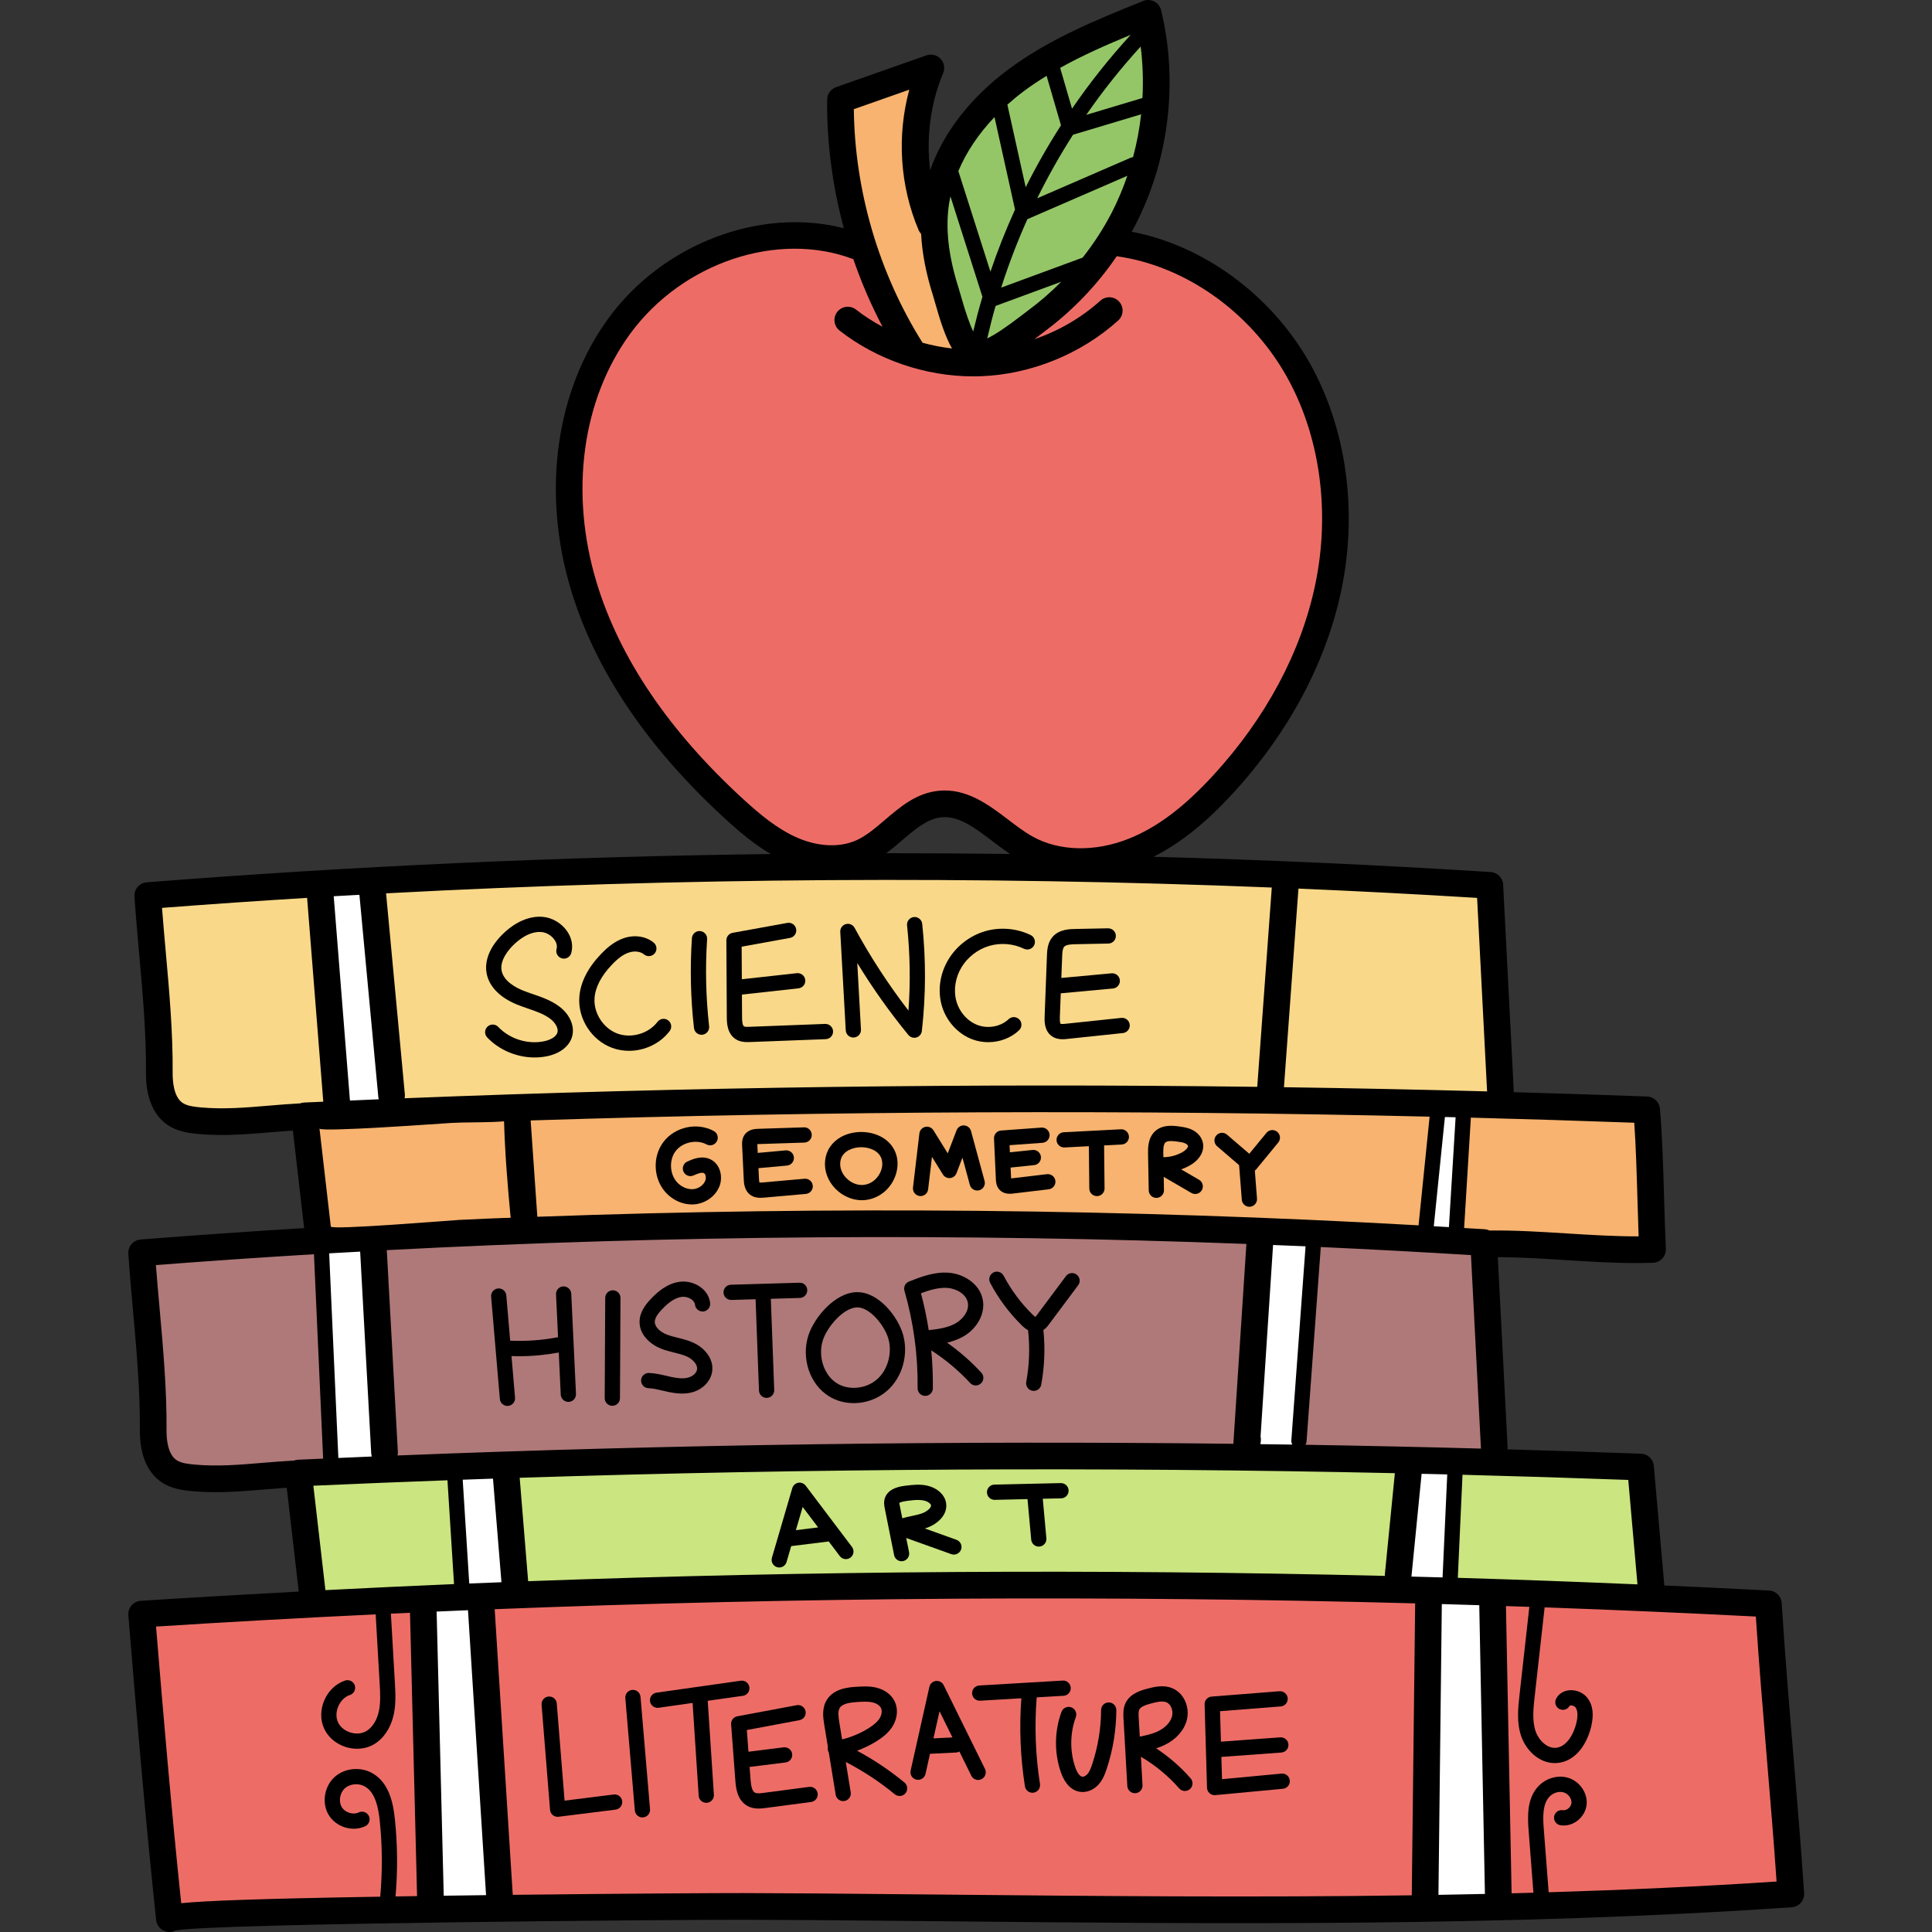 <svg xmlns="http://www.w3.org/2000/svg"  version="1.1" viewBox="-34 0 512 512" >
<rect x="-34" y="0" width="512" height="512" fill="#333333" stroke="none"/>
<g id="surface1">
<path d="M 358.117 422.402 C 355.086 422.301 352.047 422.207 349.004 422.117 L 345.133 421.996 L 344.172 505.211 L 347.258 505.16 C 351.367 505.09 355.484 505.008 359.59 504.91 L 362.574 504.836 L 360.961 422.496 Z M 358.117 422.402 " style=" stroke:none;fill-rule:nonzero;fill:rgb(100%,100%,100%);fill-opacity:1;" />
<path d="M 352.789 328.375 L 354.938 293.188 L 351.852 293.09 C 350.988 293.062 350.121 293.043 349.266 293.023 L 346.215 292.961 L 342.98 324.613 L 342.965 324.816 L 342.965 327.812 L 345.809 327.965 C 347.133 328.035 348.465 328.113 349.797 328.195 Z M 352.789 328.375 " style=" stroke:none;fill-rule:nonzero;fill:rgb(100%,100%,100%);fill-opacity:1;" />
<path d="M 351.16 421.113 L 352.676 387.801 L 349.121 387.719 C 347.016 387.672 344.922 387.625 342.816 387.57 L 340.023 387.5 L 336.746 420.715 L 339.961 420.809 C 341.34 420.848 342.719 420.883 344.094 420.918 C 345.469 420.953 346.84 420.988 348.211 421.027 Z M 351.16 421.113 " style=" stroke:none;fill-rule:nonzero;fill:rgb(100%,100%,100%);fill-opacity:1;" />
<path d="M 296.641 385.672 L 313.703 385.902 L 311.23 381.602 L 315.207 327.43 L 312.125 327.293 C 310.359 327.211 308.598 327.145 306.832 327.074 L 303.504 326.941 L 300.574 326.82 L 297.047 380.902 L 297.145 381.332 C 297.152 381.355 297.164 381.43 297.152 381.535 Z M 296.641 385.672 " style=" stroke:none;fill-rule:nonzero;fill:rgb(100%,100%,100%);fill-opacity:1;" />
<path d="M 99.406 388.766 L 96.277 388.871 C 93.695 388.957 91.098 389.043 88.504 389.141 L 85.43 389.254 L 87.547 422.75 L 102.145 422.184 Z M 99.406 388.766 " style=" stroke:none;fill-rule:nonzero;fill:rgb(100%,100%,100%);fill-opacity:1;" />
<path d="M 81.586 424.082 L 78.645 424.211 L 80.672 505.438 L 83.645 505.391 C 87.379 505.332 91.113 505.281 94.84 505.242 L 98 505.207 L 92.836 423.617 L 89.91 423.73 C 87.137 423.844 84.363 423.961 81.586 424.082 Z M 81.586 424.082 " style=" stroke:none;fill-rule:nonzero;fill:rgb(100%,100%,100%);fill-opacity:1;" />
<path d="M 66.508 294.316 L 70.363 294.102 L 69.246 290.398 L 63.965 233.969 L 51.215 234.688 L 55.977 294.781 Z M 66.508 294.316 " style=" stroke:none;fill-rule:nonzero;fill:rgb(100%,100%,100%);fill-opacity:1;" />
<path d="M 52.805 389.508 L 58.699 389.246 C 60.68 389.156 62.668 389.066 64.648 388.984 L 68.391 388.836 L 67.426 385.215 C 67.406 385.137 67.379 385.055 67.371 385.016 L 64.277 328.531 L 61.285 328.695 C 58.539 328.844 55.797 328.996 53.059 329.156 L 50.105 329.328 Z M 52.805 389.508 " style=" stroke:none;fill-rule:nonzero;fill:rgb(100%,100%,100%);fill-opacity:1;" />
<path d="M 397.617 389.203 C 383.66 388.684 368.867 388.223 353.656 387.832 L 350.715 387.754 L 349.203 421.047 L 352.25 421.137 C 367.52 421.59 383.078 422.16 399.816 422.875 L 403.234 423.023 L 400.262 389.297 Z M 397.617 389.203 " style=" stroke:none;fill-rule:nonzero;fill:rgb(79.608%,89.804%,50.196%);fill-opacity:1;" />
<path d="M 335.723 387.41 C 304.801 386.738 273.383 386.395 242.34 386.395 C 196.23 386.395 149.559 387.148 103.629 388.629 L 100.48 388.73 L 103.211 422.133 L 106.078 422.027 C 151.262 420.367 197.129 419.523 242.414 419.523 C 272.484 419.523 302.938 419.895 332.934 420.629 L 336.23 420.703 L 335.996 417.359 L 338.965 387.48 Z M 335.723 387.41 " style=" stroke:none;fill-rule:nonzero;fill:rgb(79.608%,89.804%,50.196%);fill-opacity:1;" />
<path d="M 84.469 389.293 C 72.668 389.719 60.707 390.203 48.914 390.73 L 45.699 390.879 L 49.219 421.359 L 49.219 424.555 L 52.371 424.395 C 64.555 423.773 75.699 423.25 86.445 422.797 L 89.504 422.668 L 87.387 389.184 Z M 84.469 389.293 " style=" stroke:none;fill-rule:nonzero;fill:rgb(79.608%,89.804%,50.196%);fill-opacity:1;" />
<path d="M 356.012 329.617 C 343.246 328.824 330.211 328.129 316.164 327.48 L 313.25 327.348 L 309.273 381.516 L 306.652 385.793 L 311.91 385.879 C 327.059 386.121 342.699 386.461 358.395 386.887 L 361.477 386.969 L 361.477 383.887 C 361.477 383.766 361.469 383.656 361.457 383.551 L 358.684 329.781 Z M 356.012 329.617 " style=" stroke:none;fill-rule:nonzero;fill:rgb(68.627%,47.451%,47.451%);fill-opacity:1;" />
<path d="M 65.348 328.461 L 68.445 384.957 C 68.441 385.016 68.426 385.07 68.418 385.125 L 67.66 388.867 L 71.477 388.719 C 128.02 386.465 185.492 385.32 242.297 385.32 C 259.074 385.32 276.07 385.422 292.812 385.621 L 295.656 385.652 L 299.504 326.777 L 296.422 326.66 C 264.684 325.453 232.434 324.836 200.574 324.836 C 156.629 324.836 112.141 326.004 68.352 328.305 Z M 65.348 328.461 " style=" stroke:none;fill-rule:nonzero;fill:rgb(68.627%,47.451%,47.451%);fill-opacity:1;" />
<path d="M 52.059 329.199 L 49.016 329.387 C 34.238 330.285 20.52 331.227 7.086 332.27 L 4.102 332.5 L 4.328 335.484 C 4.605 339.176 4.941 342.91 5.266 346.52 L 5.332 347.289 C 6.258 357.719 7.215 368.504 7.137 378.98 C 7.105 382.5 7.762 387.168 11.07 389.41 C 12.883 390.641 15.184 390.934 17.379 391.129 C 19.242 391.293 21.141 391.375 23.188 391.375 C 27.434 391.375 31.543 391.027 35.895 390.66 C 38.633 390.426 41.316 390.203 44.055 390.066 L 44.508 390.043 L 44.934 389.887 C 45.051 389.844 45.105 389.836 45.082 389.836 L 54.762 389.41 Z M 52.059 329.199 " style=" stroke:none;fill-rule:nonzero;fill:rgb(68.627%,47.451%,47.451%);fill-opacity:1;" />
<path d="M 402.941 317.82 C 402.738 310.781 402.523 303.504 402.09 297.328 L 401.902 294.641 L 399.207 294.539 C 385.18 294.023 370.602 293.566 355.879 293.18 L 352.98 293.102 L 350.832 328.25 L 355.977 328.559 C 357.059 328.617 358.141 328.68 359.227 328.754 C 359.297 328.758 359.359 328.773 359.434 328.809 L 360.062 329.105 L 360.758 329.098 C 361.34 329.09 361.926 329.086 362.512 329.086 C 368.613 329.086 374.965 329.484 381.109 329.871 C 387.574 330.281 393.867 330.648 399.812 330.648 L 403.375 330.637 L 403.258 327.535 C 403.168 325.18 403.09 322.676 403.012 320.082 Z M 402.941 317.82 " style=" stroke:none;fill-rule:nonzero;fill:rgb(96.863%,70.196%,43.529%);fill-opacity:1;" />
<path d="M 149.449 324.297 C 166.523 323.949 183.84 323.773 200.91 323.773 C 247.836 323.773 295.234 325.105 341.789 327.727 L 344.957 327.902 L 344.957 324.676 L 348.18 293.008 L 344.938 292.93 C 311.559 292.141 277.637 291.742 244.109 291.742 C 213.926 291.742 183.352 292.074 153.172 292.715 L 153.172 292.707 L 150.184 292.77 C 150.18 292.77 150.176 292.77 150.172 292.77 L 147.172 292.836 L 147.172 292.84 C 133.887 293.133 120.242 293.496 106.535 293.93 L 103.422 294.031 L 105.605 325.562 L 108.508 325.457 C 122.238 324.957 136 324.566 149.422 324.301 Z M 149.449 324.297 " style=" stroke:none;fill-rule:nonzero;fill:rgb(96.863%,70.196%,43.529%);fill-opacity:1;" />
<path d="M 211.371 19.043 L 189.254 26.824 L 189.277 28.973 C 189.523 51.148 196.152 73.688 207.949 92.438 L 208.57 93.426 L 209.695 93.73 C 212.383 94.469 215.16 95.004 217.949 95.32 L 223.836 95.992 L 220.891 90.848 C 219.223 87.934 217.898 83.656 216.715 79.461 L 216.641 79.203 C 216.434 78.477 216.258 77.859 216.105 77.371 C 214.336 71.789 213.352 66.711 213.102 61.844 L 213.047 60.785 L 212.34 59.996 C 212.25 59.895 212.223 59.84 212.219 59.836 C 207.531 48.758 206.699 36.227 209.871 24.555 Z M 211.371 19.043 " style=" stroke:none;fill-rule:nonzero;fill:rgb(96.863%,70.196%,43.529%);fill-opacity:1;" />
<path d="M 104.539 325.609 L 101.449 325.73 C 96.809 325.91 92.176 326.098 87.547 326.309 L 85.227 326.41 L 83.117 326.508 L 77.809 326.77 L 73.117 327 L 73.117 326.988 C 67.105 327.289 60.789 327.641 53.848 328.039 L 51.016 328.211 L 47.316 296.219 L 50.527 296.07 C 60.477 295.621 71.328 295.18 83.727 294.719 L 86.207 294.629 L 86.219 294.609 L 88.176 294.551 C 88.809 294.527 89.449 294.508 90.086 294.48 C 90.746 294.461 91.398 294.43 92.059 294.41 L 94.316 294.34 L 96.355 294.258 C 97.289 294.23 98.219 294.199 99.137 294.168 L 102.348 294.078 Z M 104.539 325.609 " style=" stroke:none;fill-rule:nonzero;fill:rgb(96.863%,70.196%,43.529%);fill-opacity:1;" />
<path d="M 440.02 501.414 L 439.809 498.41 C 439.062 487.711 438.16 476.898 437.285 466.449 L 437.109 464.344 C 436.125 452.512 435.102 440.281 434.309 428.211 L 434.137 425.551 L 431.473 425.414 C 413.102 424.465 394.25 423.645 375.445 422.969 L 372.664 422.871 L 372.664 422.887 L 371.414 422.84 C 370.062 422.789 368.715 422.742 367.367 422.699 L 362.035 422.52 L 363.648 504.824 L 375.598 504.504 L 375.598 504.492 L 376.508 504.465 C 398.055 503.816 417.848 502.879 437.016 501.609 Z M 440.02 501.414 " style=" stroke:none;fill-rule:nonzero;fill:rgb(92.941%,42.745%,40%);fill-opacity:1;" />
<path d="M 216.391 505.09 C 241.777 505.336 268.023 505.586 294.156 505.586 C 310.789 505.586 325.84 505.484 340.172 505.277 L 343.094 505.238 L 344.062 421.988 L 341.109 421.91 C 308.406 421.039 275.207 420.598 242.438 420.598 C 194.078 420.598 145.137 421.559 96.969 423.453 L 93.898 423.574 L 98.879 502.031 L 98.879 505.184 L 101.914 505.148 C 128.66 504.848 153.828 504.688 161.715 504.688 L 162.879 504.688 C 169.414 504.711 175.949 504.73 182.488 504.789 C 193.402 504.867 204.309 504.973 215.215 505.078 Z M 216.391 505.09 " style=" stroke:none;fill-rule:nonzero;fill:rgb(92.941%,42.745%,40%);fill-opacity:1;" />
<path d="M 130.555 86.711 C 117.25 104.93 113.766 130.531 121.227 155.199 C 127.453 175.777 140.832 195.574 160.98 214.031 C 165.5 218.176 170.484 222.352 176.301 224.84 C 179.625 226.258 183.117 227.004 186.391 227.004 C 189.27 227.004 191.938 226.449 194.328 225.352 C 197.32 223.965 199.938 221.727 202.484 219.543 C 206.414 216.195 210.129 213.031 215.105 212.547 C 215.527 212.504 215.957 212.484 216.375 212.484 C 222 212.484 226.754 216.094 231.344 219.586 C 233.824 221.477 235.898 223.023 238.125 224.273 C 242.227 226.578 247.152 227.797 252.379 227.797 C 257.004 227.797 261.848 226.832 266.387 225 C 274.266 221.824 281.699 216.246 289.777 207.449 C 304.043 191.898 313.625 173.953 317.484 155.555 C 321.703 135.406 318.758 114.418 309.406 97.977 C 299.387 80.344 281.496 67.707 262.672 64.973 L 262.551 64.945 L 260.543 64.633 L 259.477 66.203 C 254.418 73.641 248.168 80.145 240.879 85.547 C 240.43 85.883 239.883 86.301 239.242 86.793 C 238.926 87.039 238.609 87.277 238.297 87.516 L 241.078 92.746 C 247.941 90.395 254.348 86.652 259.609 81.914 C 259.711 81.82 259.832 81.773 259.969 81.773 C 260.074 81.773 260.23 81.805 260.363 81.949 C 260.562 82.172 260.547 82.516 260.328 82.711 C 250.977 91.145 238.391 96.246 225.812 96.711 C 225.184 96.73 224.555 96.738 223.926 96.738 C 211.957 96.738 199.715 92.547 190.332 85.234 C 190.195 85.129 190.152 84.992 190.141 84.895 C 190.129 84.793 190.137 84.641 190.246 84.5 C 190.395 84.312 190.598 84.293 190.676 84.293 C 190.797 84.293 190.906 84.332 191.004 84.406 C 193.297 86.188 195.809 87.816 198.469 89.242 L 207.113 93.879 L 202.539 85.199 C 199.594 79.609 197.051 73.723 194.98 67.703 L 194.523 66.375 L 193.211 65.875 C 188.031 63.906 182.449 62.906 176.613 62.906 C 158.938 62.91 141.289 72.027 130.555 86.711 Z M 130.555 86.711 " style=" stroke:none;fill-rule:nonzero;fill:rgb(92.941%,42.745%,40%);fill-opacity:1;" />
<path d="M 68.383 424.691 L 68.383 424.68 L 65.414 424.824 C 45.449 425.777 25.848 426.871 7.156 428.062 L 4.105 428.258 L 4.355 431.305 C 6.168 453.344 8.379 479.297 11.035 504.68 L 11.344 507.66 L 14.324 507.352 C 21.129 506.656 37.316 506.129 66.805 505.637 L 67.551 505.625 L 67.551 505.633 L 79.602 505.441 L 77.57 424.258 Z M 68.383 424.691 " style=" stroke:none;fill-rule:nonzero;fill:rgb(92.941%,42.745%,40%);fill-opacity:1;" />
<path d="M 363.098 292.309 L 363.098 289.23 C 363.098 289.109 363.09 289 363.082 288.891 L 360.305 235.121 L 357.633 234.957 C 341.934 233.988 325.984 233.16 310.223 232.492 L 307.316 232.371 L 303.043 291.074 L 306.223 291.121 C 324.102 291.379 342.203 291.75 360.016 292.227 Z M 363.098 292.309 " style=" stroke:none;fill-rule:nonzero;fill:rgb(97.647%,84.706%,53.725%);fill-opacity:1;" />
<path d="M 65.031 233.91 L 70.305 290.305 C 70.301 290.344 70.293 290.383 70.281 290.422 L 69.477 294.199 L 73.336 294.047 C 129.715 291.809 187.047 290.672 243.742 290.672 C 262.137 290.672 280.773 290.793 299.137 291.027 L 301.961 291.066 L 306.254 232.328 L 303.156 232.203 C 269.766 230.863 235.832 230.184 202.289 230.184 C 157.711 230.184 112.578 231.383 68.145 233.742 Z M 193.816 254.238 L 192.117 254.766 L 191.91 251.008 C 192.531 252.09 193.168 253.168 193.816 254.238 Z M 193.816 254.238 " style=" stroke:none;fill-rule:nonzero;fill:rgb(97.647%,84.706%,53.725%);fill-opacity:1;" />
<path d="M 47.203 234.957 C 33.383 235.805 20.789 236.676 8.707 237.605 L 5.719 237.836 L 5.945 240.824 C 6.238 244.707 6.59 248.602 6.93 252.363 L 6.957 252.668 C 7.879 263.082 8.836 273.852 8.758 284.32 C 8.727 287.836 9.383 292.496 12.703 294.758 C 14.523 295.98 16.812 296.273 19 296.465 C 20.863 296.633 22.762 296.711 24.805 296.711 C 29.059 296.711 33.168 296.363 37.523 295.996 C 40.262 295.762 42.945 295.539 45.676 295.402 L 46.129 295.379 L 46.555 295.227 C 46.668 295.184 46.723 295.172 46.695 295.172 C 46.695 295.172 46.695 295.172 46.691 295.172 C 48.395 295.105 50.105 295.035 51.809 294.953 L 54.902 294.805 L 50.145 234.77 Z M 47.203 234.957 " style=" stroke:none;fill-rule:nonzero;fill:rgb(97.647%,84.706%,53.725%);fill-opacity:1;" />
<path d="M 271.762 26.16 L 271.762 26.129 C 272.016 21.352 271.848 16.586 271.266 11.965 L 270.453 5.52 L 266.711 9.617 L 264.504 6.457 C 258.715 8.844 251.93 11.77 245.492 15.371 L 245.16 15.559 L 245.141 15.48 L 243.551 16.457 L 243.414 16.535 L 243.414 16.543 L 241.785 17.543 C 239.441 18.984 237.41 20.352 235.582 21.719 C 234.121 22.812 232.699 23.98 231.336 25.188 L 231.27 24.895 L 227.387 28.957 C 222.883 33.676 219.457 38.801 217.211 44.184 L 216.785 45.203 L 218.707 51.234 L 214.926 51.445 L 214.895 51.594 C 214.777 52.191 214.66 52.777 214.574 53.355 C 213.473 60.391 214.305 68.145 217.117 77.023 C 217.285 77.57 217.5 78.312 217.742 79.172 C 218.988 83.555 220.145 86.906 221.191 89.137 L 223.523 94.105 L 223.309 95.031 L 223.84 94.781 L 224.848 96.934 L 225.547 93.977 L 228.906 92.395 C 231.195 91.32 234.371 89.203 238.613 85.934 C 238.613 85.934 239.906 84.941 240.262 84.672 C 243.445 82.32 246.508 79.668 249.367 76.785 L 247.285 73.543 L 254.734 70.793 L 255.258 70.133 C 258.328 66.262 261.016 62.109 263.238 57.805 C 264.887 54.629 266.352 51.188 267.594 47.566 L 269.805 41.129 L 269.449 41.285 C 270.34 37.77 271 34.191 271.391 30.629 L 271.652 28.238 L 271.652 28.223 L 271.883 26.129 Z M 271.762 26.16 " style=" stroke:none;fill-rule:nonzero;fill:rgb(58.039%,77.647%,40.784%);fill-opacity:1;" />
<path d="M 441.262 465.172 C 440.156 451.941 439.008 438.262 438.168 424.816 C 438.055 423.023 436.617 421.602 434.824 421.508 C 425.578 421.023 416.328 420.582 407.066 420.168 L 404.277 388.469 C 404.121 386.691 402.668 385.312 400.887 385.246 C 389.105 384.809 377.301 384.434 365.488 384.094 C 365.52 383.871 365.535 383.645 365.523 383.414 L 362.934 333.16 C 368.758 333.176 374.883 333.559 380.855 333.934 C 387.066 334.324 393.449 334.723 399.594 334.723 C 401.102 334.723 402.594 334.699 404.066 334.645 C 405.008 334.609 405.898 334.199 406.539 333.508 C 407.176 332.812 407.512 331.891 407.465 330.949 C 407.289 327.152 407.164 322.809 407.027 318.211 C 406.777 309.676 406.52 300.852 405.902 293.809 C 405.746 292.035 404.293 290.652 402.512 290.586 C 390.727 290.148 378.926 289.773 367.113 289.438 C 367.145 289.215 367.156 288.988 367.145 288.754 L 364.348 234.441 C 364.254 232.648 362.832 231.211 361.039 231.098 C 331.348 229.219 301.551 227.871 271.703 227.051 C 278.773 223.496 285.559 218.062 292.773 210.203 C 307.535 194.121 317.457 175.512 321.465 156.395 C 325.891 135.293 322.785 113.266 312.949 95.965 C 302.785 78.098 284.961 65.066 265.926 61.41 C 266.242 60.832 266.559 60.25 266.859 59.664 C 275.797 42.379 278.293 21.617 273.703 2.703 C 273.461 1.703 272.797 0.859 271.883 0.391 C 270.969 -0.078 269.898 -0.129 268.945 0.258 C 256.73 5.184 244.102 10.277 233.148 18.457 C 223.109 25.953 215.984 35.215 212.5 45.102 C 211.43 36.402 212.57 27.387 215.945 19.387 C 216.492 18.098 216.223 16.609 215.266 15.59 C 214.305 14.566 212.84 14.211 211.516 14.676 L 187.566 23.098 C 186.164 23.59 185.223 24.906 185.207 26.395 C 185.082 37.84 186.617 49.359 189.629 60.484 C 167.707 54.836 141.801 64.434 127.273 84.312 C 113.219 103.555 109.5 130.496 117.332 156.383 C 123.773 177.668 137.535 198.074 158.23 217.031 C 161.863 220.359 165.797 223.711 170.254 226.324 C 114.988 227.023 59.754 229.508 4.879 233.824 C 2.949 233.977 1.5 235.652 1.629 237.586 C 1.973 242.625 2.43 247.762 2.875 252.73 C 3.805 263.148 4.77 273.918 4.688 284.293 C 4.637 290.766 6.617 295.543 10.414 298.121 C 13.027 299.895 16.031 300.289 18.641 300.523 C 20.707 300.707 22.742 300.781 24.754 300.781 C 29.234 300.781 33.598 300.41 37.863 300.051 C 39.746 299.891 41.68 299.742 43.613 299.609 L 46.602 325.457 C 32.133 326.344 17.684 327.348 3.258 328.484 C 1.328 328.637 -0.121 330.312 0.008 332.246 C 0.348 337.281 0.809 342.414 1.254 347.379 C 2.184 357.801 3.145 368.574 3.066 378.953 C 3.012 385.422 4.992 390.203 8.789 392.777 C 11.41 394.555 14.414 394.949 17.02 395.18 C 19.086 395.363 21.121 395.438 23.133 395.438 C 27.613 395.438 31.973 395.07 36.234 394.711 C 38.121 394.551 40.055 394.398 41.992 394.27 L 45.172 421.785 C 31.203 422.527 17.242 423.332 3.309 424.234 C 2.363 424.297 1.48 424.734 0.859 425.453 C 0.242 426.168 -0.066 427.105 0.012 428.051 C 2.02 452.508 4.41 480.941 7.383 508.84 C 7.578 510.645 9.102 512 10.895 512 C 10.961 512 11.023 512 11.086 511.996 C 11.621 511.965 12.117 511.82 12.559 511.586 C 22.867 509.684 145.918 508.719 162.867 508.758 C 169.395 508.777 175.926 508.805 182.453 508.855 C 193.699 508.945 204.934 509.051 216.168 509.16 C 289.715 509.867 365.762 510.594 440.824 505.441 C 442.77 505.305 444.238 503.625 444.109 501.68 C 443.293 489.465 442.262 477.113 441.262 465.172 Z M 397.508 392.195 L 399.945 419.875 C 384.09 419.199 368.223 418.609 352.336 418.141 L 353.578 390.828 C 368.242 391.211 382.887 391.664 397.508 392.195 Z M 311.953 382.879 C 312.117 382.613 312.227 382.312 312.25 381.984 L 316.023 330.477 C 329.309 331.09 342.578 331.793 355.824 332.613 L 358.461 383.777 C 358.465 383.816 358.477 383.852 358.48 383.891 C 342.992 383.469 327.48 383.133 311.953 382.879 Z M 349.535 390.734 L 348.297 418.031 C 345.547 417.953 342.797 417.887 340.047 417.812 L 342.742 390.574 C 345.008 390.625 347.27 390.676 349.535 390.734 Z M 333.004 417.629 C 257.41 415.781 181.539 416.25 105.965 419.035 L 103.723 391.629 C 180.863 389.141 258.473 388.727 335.652 390.406 L 333.004 417.199 C 332.988 417.344 333 417.484 333.004 417.629 Z M 71.352 385.715 C 71.418 385.418 71.457 385.109 71.438 384.793 L 68.504 331.301 C 144.289 327.32 220.512 326.773 296.309 329.656 L 292.852 382.621 C 218.996 381.754 144.898 382.789 71.352 385.715 Z M 98.891 419.309 C 96.047 419.418 93.203 419.527 90.355 419.645 L 88.621 392.137 C 91.297 392.039 93.973 391.949 96.648 391.855 Z M 88.262 297.488 C 92.047 297.395 95.914 297.465 99.578 297.16 C 99.828 305.629 100.52 314.277 101.332 322.727 C 101.324 322.672 89.711 323.168 87.82 323.281 C 84.828 323.461 53.828 326.012 53.668 325.051 C 53.668 325.051 50.668 299.074 50.668 299.074 C 50.793 300.105 82.859 297.746 85.445 297.598 C 86.375 297.547 87.316 297.512 88.262 297.488 Z M 61.445 331.691 L 64.379 385.18 C 64.395 385.461 64.453 385.73 64.531 385.992 C 61.574 386.113 58.621 386.246 55.668 386.375 L 53.234 332.148 C 55.969 331.984 58.707 331.844 61.445 331.691 Z M 84.582 392.289 L 86.32 419.801 C 74.945 420.281 63.578 420.82 52.219 421.402 C 52.215 421.332 52.223 421.266 52.215 421.191 L 49.043 393.73 C 60.875 393.195 72.723 392.723 84.582 392.289 Z M 308.48 382.832 C 305.66 382.789 302.844 382.754 300.023 382.719 L 300.129 381.898 C 300.18 381.469 300.156 381.051 300.062 380.656 L 303.375 329.938 C 306.246 330.055 309.117 330.156 311.988 330.285 L 308.219 381.688 C 308.191 382.102 308.289 382.496 308.48 382.832 Z M 108.398 322.457 L 106.629 296.93 C 185.871 294.395 265.613 294.059 344.863 295.926 L 341.953 324.512 C 341.945 324.586 341.953 324.656 341.953 324.727 C 264.422 320.367 186.262 319.613 108.398 322.457 Z M 345.961 324.965 C 345.965 324.949 345.969 324.934 345.973 324.918 L 348.914 296.02 C 349.859 296.043 350.809 296.062 351.754 296.086 L 349.977 325.199 C 348.641 325.121 347.301 325.043 345.961 324.965 Z M 399.098 297.535 C 399.535 303.805 399.75 311.215 399.961 318.418 C 400.055 321.652 400.145 324.758 400.254 327.652 C 394.117 327.668 387.621 327.273 381.297 326.879 C 374.465 326.449 367.426 326.008 360.719 326.102 C 360.32 325.91 359.883 325.785 359.414 325.758 C 357.617 325.641 355.809 325.547 354.008 325.438 L 355.793 296.184 C 370.25 296.559 384.688 297.012 399.098 297.535 Z M 310.102 235.484 C 325.906 236.164 341.691 236.977 357.449 237.953 L 360.086 289.117 C 360.086 289.156 360.098 289.191 360.102 289.23 C 342.18 288.746 324.23 288.383 306.262 288.121 Z M 266.27 41.648 C 266.062 41.668 265.855 41.711 265.652 41.797 L 240.871 52.551 C 243.715 46.766 246.887 41.145 250.363 35.711 L 268.41 30.297 C 267.984 34.129 267.266 37.93 266.27 41.648 Z M 231.32 76.227 C 233.297 70.043 235.621 63.988 238.266 58.086 L 264.754 46.59 C 263.598 49.965 262.215 53.258 260.582 56.418 C 258.426 60.586 255.844 64.559 252.906 68.273 Z M 247.238 74.668 C 244.52 77.406 241.594 79.957 238.477 82.262 C 237.996 82.617 237.426 83.055 236.785 83.551 C 232.73 86.676 229.684 88.707 227.629 89.676 C 228.301 86.789 229.02 83.918 229.836 81.078 Z M 268.762 25.973 L 253.871 30.441 C 258.25 24.109 263.062 18.062 268.285 12.336 C 268.855 16.848 269.012 21.418 268.762 25.973 Z M 265.648 9.23 C 259.992 15.398 254.801 21.938 250.098 28.797 L 246.953 17.988 C 252.945 14.645 259.293 11.848 265.648 9.23 Z M 237.379 24.121 C 239.305 22.684 241.309 21.359 243.359 20.098 L 247.172 33.207 C 243.762 38.512 240.641 43.992 237.82 49.629 L 232.965 27.734 C 234.355 26.492 235.824 25.281 237.379 24.121 Z M 229.555 31.027 L 234.992 55.539 C 232.551 60.906 230.375 66.398 228.477 71.996 L 219.973 45.34 C 222.082 40.312 225.324 35.473 229.555 31.027 Z M 217.535 53.816 C 217.629 53.219 217.746 52.625 217.871 52.031 L 226.355 78.648 C 225.457 81.691 224.641 84.766 223.902 87.859 C 223.074 86.09 221.992 83.176 220.629 78.352 C 220.375 77.465 220.16 76.711 219.984 76.148 C 217.305 67.688 216.508 60.383 217.535 53.816 Z M 206.973 23.766 C 203.645 36.016 204.473 49.234 209.453 61.008 C 209.613 61.387 209.844 61.711 210.105 61.996 C 210.363 67.062 211.398 72.453 213.246 78.281 C 213.406 78.789 213.598 79.473 213.824 80.277 C 215.117 84.852 216.477 89.176 218.289 92.344 C 215.66 92.043 213.047 91.543 210.488 90.836 C 198.941 72.48 192.512 50.629 192.273 28.934 Z M 163.004 211.816 C 143.258 193.727 130.168 174.387 124.098 154.332 C 116.906 130.559 120.223 105.945 132.98 88.484 C 146.82 69.547 172.176 61.09 192.145 68.684 C 194.266 74.852 196.852 80.852 199.887 86.598 C 197.41 85.273 195.047 83.754 192.844 82.035 C 191.301 80.84 189.082 81.117 187.883 82.652 C 186.684 84.195 186.961 86.414 188.5 87.613 C 198.469 95.375 211.277 99.742 223.93 99.742 C 224.586 99.742 225.246 99.727 225.906 99.707 C 239.188 99.223 252.465 93.84 262.332 84.934 C 263.785 83.625 263.898 81.391 262.59 79.941 C 261.281 78.492 259.047 78.379 257.598 79.688 C 252.578 84.215 246.555 87.695 240.105 89.91 C 240.438 89.66 240.77 89.406 241.102 89.148 C 241.699 88.688 242.234 88.277 242.68 87.945 C 250.211 82.371 256.758 75.539 261.957 67.887 C 262.02 67.898 262.082 67.922 262.148 67.934 C 280.094 70.5 297.203 82.582 306.801 99.461 C 315.797 115.281 318.621 135.504 314.547 154.941 C 310.797 172.82 301.465 190.273 287.562 205.422 C 279.809 213.871 272.723 219.211 265.266 222.215 C 256.273 225.844 246.676 225.637 239.598 221.664 C 237.453 220.461 235.371 218.879 233.164 217.199 C 228.008 213.285 222.16 208.848 214.82 209.559 C 208.883 210.137 204.633 213.766 200.52 217.277 C 198.02 219.418 195.656 221.434 193.07 222.629 C 188.699 224.641 183.016 224.441 177.473 222.078 C 172.094 219.781 167.34 215.789 163.004 211.816 Z M 233.691 226.309 C 222.754 226.176 211.812 226.105 200.867 226.109 C 202.348 225.012 203.742 223.824 205.113 222.652 C 208.543 219.723 211.781 216.957 215.5 216.594 C 220.09 216.148 224.363 219.395 228.887 222.828 C 230.438 224.008 232.035 225.207 233.691 226.309 Z M 303.035 235.203 L 299.184 288.023 C 223.848 287.059 148.246 288.066 73.223 291.047 C 73.289 290.719 73.324 290.379 73.293 290.023 L 68.312 236.742 C 146.398 232.586 224.953 232.074 303.035 235.203 Z M 61.25 237.133 L 66.254 290.684 C 66.273 290.902 66.316 291.117 66.375 291.324 C 63.828 291.43 61.285 291.547 58.738 291.656 L 54.441 237.512 C 56.711 237.379 58.98 237.262 61.25 237.133 Z M 46.559 292.184 C 46.199 292.203 45.855 292.289 45.527 292.406 C 42.723 292.551 39.949 292.777 37.266 293.008 C 31.121 293.527 25.312 294.02 19.266 293.48 C 17.461 293.32 15.598 293.094 14.379 292.27 C 12.055 290.691 11.738 286.629 11.754 284.348 C 11.84 273.629 10.859 262.684 9.914 252.102 C 9.578 248.32 9.23 244.438 8.938 240.598 C 21.734 239.609 34.555 238.734 47.387 237.945 L 51.672 291.961 C 49.969 292.039 48.262 292.105 46.559 292.184 Z M 44.934 386.844 C 44.578 386.859 44.234 386.945 43.902 387.066 C 41.094 387.211 38.32 387.438 35.637 387.664 C 29.492 388.184 23.684 388.676 17.641 388.137 C 15.84 387.977 13.977 387.754 12.758 386.926 C 10.43 385.348 10.113 381.289 10.133 379.008 C 10.219 368.285 9.238 357.336 8.293 346.75 C 7.957 342.973 7.609 339.094 7.312 335.258 C 21.254 334.18 35.219 333.227 49.203 332.383 L 51.633 386.551 C 49.398 386.648 47.164 386.742 44.934 386.844 Z M 70.824 502.574 C 71.418 495.75 71.359 488.855 70.645 482.047 C 70.199 477.785 69.129 472.562 64.824 470 C 61.684 468.133 57.457 468.488 54.77 470.844 C 51.965 473.301 51.207 477.707 53.043 480.871 C 54.957 484.18 59.438 485.586 62.816 483.949 C 63.82 483.461 64.238 482.254 63.754 481.25 C 63.266 480.246 62.059 479.828 61.055 480.312 C 59.555 481.039 57.402 480.34 56.539 478.844 C 55.668 477.344 56.078 475.07 57.434 473.879 C 58.82 472.668 61.109 472.492 62.758 473.473 C 65.523 475.117 66.277 479.145 66.629 482.469 C 67.332 489.16 67.371 495.938 66.762 502.641 C 34.227 503.184 20.266 503.73 14.02 504.367 C 11.375 479.102 9.203 453.539 7.352 431.059 C 26.719 429.82 46.125 428.75 65.555 427.82 L 66.613 446.129 C 66.758 448.629 66.906 451.211 66.387 453.574 C 65.863 455.945 64.645 457.84 63.047 458.777 C 61.863 459.473 60.32 459.594 58.816 459.113 C 57.312 458.633 56.125 457.641 55.562 456.387 C 54.996 455.137 55.039 453.59 55.676 452.145 C 56.312 450.699 57.426 449.625 58.73 449.195 C 59.789 448.848 60.367 447.707 60.02 446.648 C 59.672 445.59 58.535 445.016 57.469 445.359 C 55.078 446.145 53.074 448.023 51.977 450.516 C 50.879 453.008 50.844 455.754 51.879 458.047 C 52.914 460.344 54.992 462.133 57.586 462.961 C 58.59 463.281 59.617 463.438 60.621 463.438 C 62.215 463.438 63.758 463.043 65.09 462.262 C 67.656 460.758 69.566 457.91 70.332 454.441 C 70.973 451.535 70.801 448.539 70.645 445.895 L 69.59 427.633 C 71.277 427.555 72.965 427.48 74.652 427.402 L 76.527 502.484 C 74.574 502.516 72.664 502.547 70.824 502.574 Z M 83.594 502.383 L 81.711 427.082 C 84.484 426.961 87.254 426.84 90.023 426.723 L 94.809 502.234 C 91.082 502.281 87.332 502.332 83.594 502.383 Z M 340.133 502.277 C 298.473 502.879 256.969 502.48 216.234 502.09 C 204.996 501.98 193.754 501.875 182.504 501.785 C 175.965 501.734 169.426 501.707 162.887 501.684 C 157.59 501.668 131.191 501.812 101.883 502.152 C 101.883 502.133 101.887 502.113 101.883 502.094 L 97.094 426.453 C 178.277 423.262 259.828 422.746 341.031 424.91 Z M 347.203 502.156 L 348.098 425.094 C 351.406 425.188 354.715 425.293 358.02 425.395 L 359.52 501.914 C 355.414 502.004 351.309 502.086 347.203 502.156 Z M 376.414 501.469 L 375.121 484.738 C 374.871 481.508 374.773 478.188 376.551 476.215 C 377.547 475.109 379.141 474.613 380.422 475.008 C 381.648 475.383 382.574 476.684 382.449 477.852 C 382.391 478.387 382.055 478.934 381.555 479.312 C 381.117 479.645 380.617 479.789 380.184 479.723 C 379.086 479.539 378.043 480.281 377.859 481.383 C 377.676 482.48 378.418 483.523 379.52 483.707 C 381.043 483.961 382.676 483.531 383.996 482.531 C 385.387 481.48 386.285 479.93 386.465 478.289 C 386.801 475.219 384.668 472.082 381.609 471.145 C 378.832 470.293 375.594 471.246 373.551 473.512 C 370.707 476.672 370.793 481.121 371.094 485.047 L 372.371 501.586 C 370.445 501.641 368.516 501.699 366.59 501.75 L 365.094 425.629 C 367.16 425.699 369.227 425.762 371.293 425.836 L 368.684 449.211 C 368.305 452.613 367.875 456.473 369.152 460.164 C 370.402 463.785 373.805 467.242 378.027 467.238 C 378.27 467.238 378.516 467.227 378.766 467.203 C 383.738 466.734 386.625 461.949 387.664 457.629 C 388.422 454.48 388.156 452.047 386.852 450.184 C 385.812 448.699 383.945 447.816 382.039 447.922 C 380.43 448.02 379.102 448.832 378.398 450.156 C 377.875 451.141 378.25 452.363 379.234 452.891 C 380.219 453.414 381.441 453.039 381.965 452.055 C 381.996 452 382.148 451.965 382.281 451.957 C 382.746 451.93 383.309 452.164 383.543 452.5 C 384.137 453.348 384.203 454.754 383.734 456.684 C 383 459.734 381.059 462.93 378.383 463.184 C 376 463.414 373.766 461.152 372.969 458.848 C 371.988 456.012 372.367 452.637 372.699 449.66 L 375.344 425.969 C 394.027 426.641 412.688 427.449 431.316 428.402 C 432.137 440.898 433.195 453.523 434.215 465.762 C 435.117 476.523 436.047 487.621 436.812 498.621 C 416.734 499.953 396.578 500.855 376.414 501.469 Z M 376.414 501.469 " style=" stroke:none;fill-rule:nonzero;fill:rgb(0%,0%,0%);fill-opacity:1;" />
<path d="M 128.633 475.562 L 115.621 477.191 L 113.551 451.449 C 113.461 450.336 112.488 449.492 111.375 449.598 C 110.262 449.688 109.434 450.66 109.523 451.773 L 111.766 479.621 C 111.809 480.168 112.074 480.676 112.504 481.023 C 112.867 481.316 113.316 481.477 113.777 481.477 C 113.863 481.477 113.945 481.473 114.027 481.461 L 129.137 479.57 C 130.242 479.43 131.027 478.422 130.891 477.312 C 130.75 476.207 129.75 475.422 128.633 475.562 Z M 128.633 475.562 " style=" stroke:none;fill-rule:nonzero;fill:rgb(0%,0%,0%);fill-opacity:1;" />
<path d="M 133.559 447.84 C 132.445 447.934 131.621 448.91 131.715 450.02 L 134.238 479.789 C 134.328 480.84 135.211 481.637 136.25 481.637 C 136.305 481.637 136.363 481.633 136.422 481.629 C 137.535 481.535 138.359 480.559 138.266 479.445 L 135.742 449.68 C 135.645 448.57 134.676 447.75 133.559 447.84 Z M 133.559 447.84 " style=" stroke:none;fill-rule:nonzero;fill:rgb(0%,0%,0%);fill-opacity:1;" />
<path d="M 162.879 449.406 C 163.98 449.25 164.75 448.227 164.594 447.121 C 164.438 446.016 163.422 445.25 162.309 445.406 L 139.98 448.574 C 138.875 448.73 138.105 449.754 138.262 450.859 C 138.406 451.867 139.27 452.594 140.262 452.594 C 140.355 452.594 140.449 452.59 140.547 452.574 L 149.543 451.297 L 151.156 475.879 C 151.223 476.945 152.113 477.766 153.168 477.766 C 153.211 477.766 153.258 477.766 153.301 477.762 C 154.414 477.688 155.258 476.727 155.188 475.613 L 153.555 450.727 Z M 162.879 449.406 " style=" stroke:none;fill-rule:nonzero;fill:rgb(0%,0%,0%);fill-opacity:1;" />
<path d="M 180.418 473.543 L 168.441 475.121 C 167.66 475.223 166.59 475.363 166.043 475.062 C 165.23 474.617 165.008 472.957 164.902 471.562 L 164.652 468.258 L 174.176 467.07 C 175.285 466.934 176.07 465.926 175.93 464.816 C 175.793 463.711 174.773 462.926 173.676 463.062 L 164.352 464.227 L 163.918 458.473 L 177.871 455.867 C 178.965 455.66 179.688 454.605 179.484 453.508 C 179.277 452.41 178.227 451.688 177.129 451.895 L 161.398 454.836 C 160.383 455.023 159.676 455.945 159.754 456.973 L 160.875 471.867 C 161 473.547 161.262 477.043 164.094 478.602 C 165.062 479.137 166.094 479.285 167.035 479.285 C 167.754 479.285 168.422 479.199 168.969 479.125 L 180.949 477.547 C 182.055 477.402 182.832 476.387 182.688 475.281 C 182.539 474.172 181.52 473.395 180.418 473.543 Z M 180.418 473.543 " style=" stroke:none;fill-rule:nonzero;fill:rgb(0%,0%,0%);fill-opacity:1;" />
<path d="M 193.137 463.961 C 194.961 463.289 196.719 462.43 198.355 461.406 C 199.605 460.621 201.402 459.359 202.559 457.473 C 203.848 455.375 204.055 452.848 203.098 450.879 C 202.234 449.105 200.461 447.773 198.227 447.238 C 196.469 446.812 194.711 446.914 193.156 447.004 C 191.156 447.117 186.992 447.355 185.07 450.551 C 183.734 452.766 184.156 455.348 184.434 457.059 L 185.395 462.934 C 185.383 462.984 185.375 463.039 185.367 463.094 C 185.301 463.562 185.402 464.023 185.633 464.406 L 187.465 475.617 C 187.625 476.609 188.48 477.312 189.453 477.312 C 189.562 477.312 189.672 477.301 189.781 477.285 C 190.883 477.105 191.629 476.066 191.449 474.965 L 190.141 466.949 C 194.754 469.328 199.105 472.195 203.121 475.496 C 203.98 476.203 205.254 476.082 205.965 475.219 C 206.672 474.359 206.547 473.086 205.688 472.379 C 201.785 469.168 197.582 466.348 193.137 463.961 Z M 189.164 460.957 L 188.422 456.41 C 188.18 454.918 188.004 453.508 188.531 452.637 C 189.258 451.43 191.395 451.152 193.387 451.035 C 194.035 451 194.664 450.965 195.27 450.965 C 195.973 450.965 196.648 451.012 197.281 451.164 C 198.32 451.414 199.137 451.969 199.465 452.645 C 199.82 453.371 199.68 454.438 199.113 455.359 C 198.562 456.258 197.668 457.066 196.211 457.98 C 194.051 459.336 191.648 460.348 189.164 460.957 Z M 189.164 460.957 " style=" stroke:none;fill-rule:nonzero;fill:rgb(0%,0%,0%);fill-opacity:1;" />
<path d="M 216.078 446.582 C 215.699 445.812 214.875 445.379 214.027 445.469 C 213.18 445.574 212.484 446.199 212.297 447.035 L 207.328 469.211 C 207.082 470.301 207.766 471.379 208.855 471.621 C 209.953 471.871 211.027 471.184 211.27 470.094 L 212.461 464.773 L 219.371 464.438 C 219.691 464.422 219.988 464.324 220.254 464.18 L 223.41 470.582 C 223.762 471.293 224.477 471.707 225.223 471.707 C 225.523 471.707 225.828 471.641 226.117 471.5 C 227.117 471.004 227.527 469.793 227.035 468.793 Z M 213.375 460.684 L 214.988 453.5 L 218.41 460.441 Z M 213.375 460.684 " style=" stroke:none;fill-rule:nonzero;fill:rgb(0%,0%,0%);fill-opacity:1;" />
<path d="M 240.738 449.82 L 247.859 449.402 C 248.973 449.336 249.824 448.379 249.754 447.266 C 249.688 446.152 248.711 445.277 247.621 445.371 L 225.516 446.672 C 224.406 446.738 223.555 447.695 223.621 448.809 C 223.684 449.883 224.574 450.707 225.637 450.707 C 225.676 450.707 225.715 450.707 225.758 450.703 L 236.668 450.062 C 236.094 457.844 236.402 465.684 237.617 473.391 C 237.773 474.387 238.633 475.098 239.609 475.098 C 239.715 475.098 239.82 475.09 239.926 475.074 C 241.031 474.898 241.781 473.867 241.605 472.762 C 240.414 465.184 240.129 457.473 240.738 449.82 Z M 240.738 449.82 " style=" stroke:none;fill-rule:nonzero;fill:rgb(0%,0%,0%);fill-opacity:1;" />
<path d="M 259.836 451.16 C 259.832 451.16 259.828 451.16 259.824 451.16 C 258.711 451.16 257.809 452.055 257.805 453.168 C 257.777 458.062 256.98 462.898 255.438 467.547 C 255.141 468.438 254.777 469.445 254.203 470.121 C 253.793 470.605 253.215 470.898 252.812 470.852 C 252.168 470.766 251.457 469.812 250.957 468.359 C 249.496 464.113 249.551 459.266 251.102 455.055 C 251.488 454.008 250.949 452.848 249.902 452.461 C 248.855 452.074 247.695 452.609 247.309 453.656 C 245.418 458.801 245.355 464.488 247.137 469.672 C 248.18 472.711 250.008 474.555 252.277 474.855 C 252.492 474.887 252.703 474.898 252.918 474.898 C 254.512 474.898 256.105 474.121 257.281 472.738 C 258.32 471.512 258.852 470.074 259.27 468.82 C 260.949 463.77 261.812 458.508 261.84 453.188 C 261.848 452.074 260.949 451.164 259.836 451.16 Z M 259.836 451.16 " style=" stroke:none;fill-rule:nonzero;fill:rgb(0%,0%,0%);fill-opacity:1;" />
<path d="M 272.391 463.32 C 273.191 463.066 273.984 462.762 274.75 462.383 C 277.711 460.926 279.809 458.551 280.508 455.859 C 281.414 452.387 279.73 448.672 276.68 447.398 C 274.266 446.391 271.703 447.082 270.004 447.535 C 268.438 447.957 265.52 448.738 264.277 451.328 C 263.586 452.773 263.672 454.309 263.738 455.43 L 264.75 473.316 C 264.809 474.391 265.703 475.223 266.766 475.223 C 266.801 475.223 266.84 475.223 266.879 475.219 C 267.992 475.156 268.844 474.203 268.781 473.09 L 268.355 465.562 C 272.145 467.789 275.613 470.648 278.492 473.941 C 279.227 474.781 280.504 474.867 281.34 474.133 C 282.18 473.398 282.266 472.121 281.531 471.281 C 278.883 468.254 275.777 465.551 272.391 463.32 Z M 268.055 460.215 L 267.77 455.199 C 267.727 454.441 267.676 453.582 267.922 453.074 C 268.309 452.27 269.656 451.812 271.051 451.438 C 272.082 451.16 273.078 450.918 273.941 450.918 C 274.375 450.918 274.773 450.98 275.125 451.125 C 276.301 451.617 276.988 453.352 276.602 454.84 C 276.195 456.391 274.871 457.82 272.969 458.758 C 271.477 459.492 269.773 459.891 268.055 460.215 Z M 268.055 460.215 " style=" stroke:none;fill-rule:nonzero;fill:rgb(0%,0%,0%);fill-opacity:1;" />
<path d="M 305.605 470.02 L 289.848 471.504 L 289.676 465.602 L 305.582 464.441 C 306.691 464.359 307.531 463.395 307.449 462.281 C 307.367 461.168 306.398 460.352 305.285 460.414 L 289.559 461.559 L 289.328 453.484 L 305.402 452.223 C 306.512 452.133 307.344 451.164 307.258 450.051 C 307.168 448.938 306.18 448.121 305.086 448.195 L 287.094 449.609 C 286.02 449.691 285.199 450.605 285.23 451.68 L 285.871 473.773 C 285.887 474.332 286.133 474.855 286.551 475.227 C 286.922 475.555 287.398 475.734 287.891 475.734 C 287.953 475.734 288.016 475.73 288.078 475.727 L 305.984 474.043 C 307.094 473.938 307.91 472.953 307.809 471.84 C 307.703 470.73 306.719 469.914 305.605 470.02 Z M 305.605 470.02 " style=" stroke:none;fill-rule:nonzero;fill:rgb(0%,0%,0%);fill-opacity:1;" />
<path d="M 179.516 393.719 C 179.055 393.109 178.289 392.812 177.539 392.949 C 176.789 393.086 176.18 393.637 175.965 394.371 L 170.566 412.812 C 170.254 413.883 170.867 415.004 171.938 415.32 C 172.129 415.375 172.32 415.402 172.508 415.402 C 173.379 415.402 174.188 414.828 174.445 413.949 L 175.676 409.734 L 185.625 408.504 L 188.559 412.387 C 189.23 413.273 190.496 413.453 191.387 412.777 C 192.277 412.105 192.453 410.84 191.781 409.949 Z M 176.914 405.512 L 178.715 399.359 L 182.812 404.781 Z M 176.914 405.512 " style=" stroke:none;fill-rule:nonzero;fill:rgb(0%,0%,0%);fill-opacity:1;" />
<path d="M 219.473 408.062 L 211.094 405.059 C 211.27 405.004 211.445 404.945 211.621 404.883 C 214.559 403.855 217.391 401.266 216.668 398.02 C 216.207 395.949 214.238 394.25 211.656 393.695 C 209.688 393.273 207.75 393.512 206.047 393.719 C 204.832 393.863 201.605 394.254 200.586 396.785 C 200.117 397.945 200.336 399.051 200.48 399.785 L 202.949 412.121 C 203.141 413.082 203.984 413.742 204.926 413.742 C 205.059 413.742 205.191 413.73 205.324 413.703 C 206.418 413.484 207.129 412.422 206.91 411.328 L 206.16 407.582 L 218.109 411.867 C 219.156 412.242 220.316 411.695 220.691 410.645 C 221.07 409.594 220.523 408.438 219.473 408.062 Z M 207.598 401.758 C 206.781 401.934 205.949 402.109 205.117 402.359 L 204.445 398.992 C 204.406 398.797 204.324 398.383 204.309 398.34 C 204.34 398.301 204.691 397.949 206.531 397.727 C 207.449 397.617 208.387 397.504 209.281 397.504 C 209.809 397.504 210.324 397.543 210.812 397.645 C 211.871 397.875 212.633 398.473 212.727 398.898 C 212.852 399.465 211.816 400.539 210.289 401.074 C 209.461 401.359 208.555 401.555 207.598 401.758 Z M 207.598 401.758 " style=" stroke:none;fill-rule:nonzero;fill:rgb(0%,0%,0%);fill-opacity:1;" />
<path d="M 247.223 397.074 C 248.336 397.047 249.219 396.125 249.195 395.008 C 249.168 393.91 248.27 393.035 247.176 393.035 C 247.16 393.035 247.145 393.035 247.129 393.035 L 229.523 393.438 C 228.41 393.465 227.527 394.387 227.551 395.504 C 227.578 396.602 228.477 397.477 229.57 397.477 C 229.586 397.477 229.602 397.477 229.617 397.477 L 238.301 397.277 L 239.281 408.027 C 239.375 409.078 240.258 409.863 241.289 409.863 C 241.352 409.863 241.414 409.859 241.473 409.855 C 242.586 409.754 243.402 408.77 243.301 407.66 L 242.348 397.184 Z M 247.223 397.074 " style=" stroke:none;fill-rule:nonzero;fill:rgb(0%,0%,0%);fill-opacity:1;" />
<path d="M 100.473 372.586 C 100.531 372.586 100.59 372.582 100.648 372.578 C 101.758 372.48 102.586 371.504 102.488 370.395 L 101.551 359.379 C 102.203 359.398 102.859 359.414 103.512 359.414 C 107.055 359.414 110.594 359.078 114.078 358.434 L 114.605 369.59 C 114.656 370.672 115.551 371.516 116.621 371.516 C 116.656 371.516 116.688 371.516 116.719 371.512 C 117.836 371.461 118.695 370.516 118.641 369.398 L 117.387 342.828 C 117.336 341.715 116.371 340.879 115.273 340.906 C 114.16 340.961 113.301 341.906 113.352 343.02 L 113.891 354.391 C 113.801 354.395 113.711 354.398 113.617 354.414 C 109.527 355.199 105.355 355.473 101.203 355.297 L 100.176 343.293 C 100.082 342.184 99.105 341.355 97.992 341.453 C 96.883 341.551 96.059 342.527 96.152 343.637 L 98.465 370.738 C 98.555 371.789 99.438 372.586 100.473 372.586 Z M 100.473 372.586 " style=" stroke:none;fill-rule:nonzero;fill:rgb(0%,0%,0%);fill-opacity:1;" />
<path d="M 128.266 372.551 C 128.27 372.551 128.273 372.551 128.273 372.551 C 129.387 372.551 130.289 371.652 130.297 370.543 L 130.434 343.973 C 130.438 342.859 129.539 341.949 128.422 341.945 C 128.418 341.945 128.414 341.945 128.414 341.945 C 127.301 341.945 126.398 342.84 126.391 343.953 L 126.254 370.52 C 126.25 371.637 127.148 372.547 128.266 372.551 Z M 128.266 372.551 " style=" stroke:none;fill-rule:nonzero;fill:rgb(0%,0%,0%);fill-opacity:1;" />
<path d="M 141.191 357.41 C 142.352 357.867 143.52 358.16 144.652 358.441 C 145.867 358.742 147.012 359.027 148.035 359.488 C 149.484 360.145 150.922 361.562 150.727 362.906 C 150.598 363.812 149.641 364.715 148.457 365.055 C 146.996 365.473 145.316 365.211 143.867 364.898 C 143.438 364.809 143.012 364.707 142.582 364.605 C 141.121 364.266 139.613 363.914 138 363.848 C 136.848 363.816 135.945 364.676 135.898 365.789 C 135.855 366.902 136.723 367.84 137.84 367.887 C 139.07 367.934 140.328 368.23 141.66 368.543 C 142.113 368.648 142.566 368.754 143.02 368.852 C 144.109 369.086 145.402 369.309 146.762 369.309 C 147.68 369.309 148.629 369.207 149.562 368.938 C 152.297 368.16 154.371 365.965 154.727 363.48 C 155.23 359.977 152.562 357.102 149.695 355.809 C 148.34 355.195 146.961 354.852 145.629 354.52 C 144.578 354.262 143.586 354.012 142.672 353.652 C 141.109 353.035 139.531 351.766 139.527 350.324 C 139.523 349.16 140.531 347.945 141.41 347.016 C 143.352 344.957 145.027 343.898 146.676 343.688 C 147.574 343.574 148.641 343.863 149.363 344.434 C 149.699 344.703 150.113 345.145 150.18 345.758 C 150.297 346.867 151.293 347.66 152.398 347.555 C 153.508 347.438 154.312 346.441 154.195 345.332 C 154.031 343.766 153.203 342.32 151.867 341.266 C 150.285 340.016 148.152 339.426 146.16 339.684 C 142.711 340.125 140.121 342.5 138.473 344.242 C 137.078 345.719 135.48 347.742 135.488 350.34 C 135.496 353.902 138.566 356.375 141.191 357.41 Z M 141.191 357.41 " style=" stroke:none;fill-rule:nonzero;fill:rgb(0%,0%,0%);fill-opacity:1;" />
<path d="M 159.758 344.5 C 159.777 344.5 159.797 344.5 159.816 344.5 L 166.238 344.312 L 167.137 368.508 C 167.18 369.598 168.074 370.453 169.156 370.453 C 169.18 370.453 169.207 370.453 169.23 370.453 C 170.348 370.41 171.219 369.473 171.176 368.355 L 170.277 344.195 L 177.969 343.973 C 179.082 343.938 179.961 343.008 179.93 341.895 C 179.895 340.777 178.988 339.859 177.852 339.934 L 159.699 340.465 C 158.586 340.496 157.707 341.426 157.738 342.543 C 157.77 343.637 158.668 344.5 159.758 344.5 Z M 159.758 344.5 " style=" stroke:none;fill-rule:nonzero;fill:rgb(0%,0%,0%);fill-opacity:1;" />
<path d="M 185.695 370.035 C 187.664 371.25 189.953 371.844 192.262 371.844 C 195.445 371.844 198.66 370.715 201.129 368.535 C 205.145 364.98 206.824 359 205.309 353.652 C 203.996 349.035 198.949 342.434 193.203 342.434 C 193.156 342.434 193.109 342.434 193.059 342.434 C 187.16 342.551 181.734 349.266 180.242 353.867 C 178.266 359.949 180.609 366.898 185.695 370.035 Z M 184.082 355.117 C 185.199 351.684 189.492 346.547 193.141 346.473 C 193.164 346.473 193.184 346.473 193.207 346.473 C 196.613 346.473 200.469 351.398 201.422 354.754 C 202.508 358.578 201.285 363.004 198.453 365.508 C 195.551 368.078 190.977 368.543 187.816 366.598 C 184.328 364.445 182.688 359.402 184.082 355.117 Z M 184.082 355.117 " style=" stroke:none;fill-rule:nonzero;fill:rgb(0%,0%,0%);fill-opacity:1;" />
<path d="M 209.176 367.879 C 209.16 368.996 210.055 369.91 211.172 369.922 C 211.18 369.922 211.188 369.922 211.195 369.922 C 212.301 369.922 213.199 369.035 213.215 367.926 C 213.254 364.562 213.113 361.203 212.793 357.863 C 216.578 360.297 220.039 363.199 223.105 366.516 C 223.863 367.336 225.141 367.383 225.957 366.629 C 226.777 365.871 226.828 364.594 226.07 363.773 C 223.324 360.801 220.285 358.141 216.988 355.82 C 218.441 355.477 219.879 354.977 221.242 354.211 C 224.973 352.105 227.121 348.121 226.465 344.52 C 225.668 340.121 221.262 337.547 217.324 337.277 C 213.523 337.02 210 338.402 206.891 339.617 C 205.922 340 205.398 341.055 205.688 342.059 C 208.105 350.457 209.281 359.141 209.176 367.879 Z M 217.051 341.309 C 219.371 341.469 222.066 342.898 222.492 345.242 C 222.887 347.402 221.164 349.617 219.258 350.691 C 217.172 351.867 214.637 352.234 212.121 352.504 C 211.609 349.215 210.926 345.953 210.062 342.727 C 212.324 341.883 214.742 341.16 217.051 341.309 Z M 217.051 341.309 " style=" stroke:none;fill-rule:nonzero;fill:rgb(0%,0%,0%);fill-opacity:1;" />
<path d="M 236.805 351.258 C 237.355 351.801 237.906 352.215 238.449 352.52 C 238.957 357.086 238.797 361.688 237.965 366.219 C 237.762 367.312 238.488 368.367 239.586 368.566 C 239.711 368.59 239.832 368.602 239.953 368.602 C 240.91 368.602 241.758 367.922 241.938 366.945 C 242.816 362.16 243.004 357.297 242.508 352.469 C 243.191 352.012 243.656 351.41 243.961 351 L 251.723 340.605 C 252.395 339.715 252.211 338.449 251.316 337.777 C 250.422 337.109 249.156 337.293 248.492 338.188 L 240.723 348.582 C 240.648 348.684 240.496 348.891 240.41 349 C 240.273 348.926 240.02 348.754 239.637 348.375 C 236.562 345.352 233.98 341.887 231.969 338.074 C 231.449 337.09 230.227 336.711 229.242 337.234 C 228.254 337.754 227.879 338.977 228.398 339.965 C 230.605 344.141 233.434 347.938 236.805 351.258 Z M 236.805 351.258 " style=" stroke:none;fill-rule:nonzero;fill:rgb(0%,0%,0%);fill-opacity:1;" />
<path d="M 110.227 275.938 C 105.883 276.852 101.102 275.363 98.043 272.145 C 97.273 271.336 95.996 271.305 95.188 272.07 C 94.379 272.84 94.348 274.117 95.113 274.926 C 98.332 278.316 103.012 280.242 107.68 280.242 C 108.812 280.238 109.945 280.125 111.059 279.891 C 114.473 279.172 116.93 277.219 117.625 274.668 C 118.355 271.992 117.051 268.902 114.309 266.801 C 112.141 265.145 109.66 264.289 107.258 263.465 C 106.336 263.145 105.465 262.848 104.613 262.504 C 102.719 261.742 99.469 260.043 98.934 257.227 C 98.41 254.445 100.852 251.641 101.926 250.566 C 103.375 249.117 106.285 246.723 109.492 247 C 110.801 247.109 112.156 247.914 112.945 249.051 C 113.344 249.621 113.762 250.508 113.492 251.496 C 113.195 252.57 113.828 253.68 114.902 253.977 C 115.98 254.273 117.09 253.641 117.387 252.566 C 117.922 250.617 117.52 248.547 116.258 246.738 C 114.785 244.629 112.324 243.184 109.836 242.973 C 106.234 242.676 102.422 244.352 99.066 247.715 C 95.793 250.992 94.336 254.637 94.965 257.977 C 95.625 261.465 98.516 264.402 103.105 266.254 C 104.051 266.633 105.012 266.965 105.945 267.285 C 108.137 268.039 110.207 268.75 111.852 270.012 C 112.992 270.883 114.062 272.379 113.727 273.605 C 113.387 274.852 111.695 275.629 110.227 275.938 Z M 110.227 275.938 " style=" stroke:none;fill-rule:nonzero;fill:rgb(0%,0%,0%);fill-opacity:1;" />
<path d="M 128.172 277.672 C 129.629 278.215 131.164 278.477 132.695 278.477 C 136.82 278.477 140.934 276.582 143.469 273.238 C 144.141 272.352 143.969 271.082 143.078 270.41 C 142.191 269.734 140.922 269.91 140.25 270.797 C 137.863 273.941 133.277 275.27 129.586 273.891 C 125.891 272.508 123.297 268.5 123.559 264.566 C 123.746 261.648 125.309 258.637 128.199 255.617 C 129.793 253.945 131.18 252.941 132.555 252.465 C 134.082 251.934 135.691 252.113 136.66 252.918 C 137.52 253.629 138.793 253.512 139.504 252.652 C 140.215 251.793 140.098 250.52 139.242 249.809 C 137.176 248.098 134.109 247.652 131.23 248.648 C 128.594 249.562 126.57 251.473 125.273 252.824 C 121.715 256.551 119.781 260.414 119.523 264.301 C 119.148 270.039 122.785 275.66 128.172 277.672 Z M 128.172 277.672 " style=" stroke:none;fill-rule:nonzero;fill:rgb(0%,0%,0%);fill-opacity:1;" />
<path d="M 151.914 274.223 C 151.992 274.223 152.07 274.219 152.145 274.211 C 153.254 274.086 154.051 273.086 153.926 271.977 C 153.062 264.336 152.883 256.57 153.391 248.891 C 153.469 247.777 152.625 246.816 151.512 246.742 C 150.406 246.648 149.438 247.512 149.363 248.625 C 148.836 256.543 149.02 264.551 149.91 272.43 C 150.027 273.461 150.902 274.223 151.914 274.223 Z M 151.914 274.223 " style=" stroke:none;fill-rule:nonzero;fill:rgb(0%,0%,0%);fill-opacity:1;" />
<path d="M 161.031 275.43 C 162.047 276.059 163.16 276.168 164.066 276.168 C 164.328 276.168 164.574 276.16 164.793 276.152 L 184.832 275.387 C 185.949 275.344 186.816 274.402 186.773 273.289 C 186.73 272.176 185.789 271.324 184.68 271.348 L 164.641 272.113 C 164.184 272.129 163.426 272.16 163.16 271.996 C 162.977 271.883 162.664 271.414 162.652 269.562 L 162.617 263.574 L 177.617 261.918 C 178.727 261.797 179.523 260.797 179.402 259.688 C 179.281 258.578 178.285 257.793 177.172 257.902 L 162.594 259.512 L 162.543 250.879 L 175.363 248.555 C 176.461 248.359 177.188 247.305 176.988 246.211 C 176.793 245.113 175.742 244.375 174.641 244.582 L 160.156 247.207 C 159.188 247.379 158.488 248.223 158.496 249.203 L 158.613 269.586 C 158.621 270.891 158.637 273.949 161.031 275.43 Z M 161.031 275.43 " style=" stroke:none;fill-rule:nonzero;fill:rgb(0%,0%,0%);fill-opacity:1;" />
<path d="M 192.262 274.953 C 193.375 274.891 194.227 273.938 194.164 272.824 L 193.184 255.203 C 197.254 261.871 201.793 268.262 206.734 274.285 C 207.125 274.762 207.703 275.023 208.297 275.023 C 208.484 275.023 208.68 275 208.867 274.941 C 209.645 274.711 210.211 274.039 210.301 273.234 C 211.371 263.809 211.402 254.25 210.395 244.82 C 210.277 243.711 209.266 242.91 208.172 243.023 C 207.062 243.145 206.258 244.137 206.379 245.246 C 207.176 252.734 207.301 260.305 206.75 267.816 C 201.422 260.902 196.633 253.543 192.473 245.879 C 192.023 245.047 191.059 244.637 190.145 244.898 C 189.238 245.156 188.629 246.012 188.68 246.953 L 190.133 273.051 C 190.195 274.164 191.125 275.016 192.262 274.953 Z M 192.262 274.953 " style=" stroke:none;fill-rule:nonzero;fill:rgb(0%,0%,0%);fill-opacity:1;" />
<path d="M 223.832 275.492 C 225.141 275.961 226.52 276.188 227.895 276.188 C 230.926 276.188 233.926 275.078 236.074 273.023 C 236.879 272.25 236.906 270.973 236.133 270.168 C 235.363 269.359 234.086 269.336 233.277 270.105 C 231.273 272.027 227.949 272.68 225.195 271.691 C 222.453 270.707 220.246 268.242 219.434 265.262 C 218.648 262.398 219.164 259.062 220.809 256.344 C 222.441 253.641 225.113 251.578 228.137 250.68 C 231.16 249.785 234.523 250.055 237.367 251.43 C 238.367 251.914 239.578 251.496 240.062 250.488 C 240.547 249.484 240.129 248.277 239.125 247.793 C 235.387 245.984 230.965 245.625 226.988 246.805 C 223.008 247.988 219.496 250.703 217.352 254.254 C 215.113 257.957 214.453 262.355 215.535 266.324 C 216.691 270.555 219.871 274.066 223.832 275.492 Z M 223.832 275.492 " style=" stroke:none;fill-rule:nonzero;fill:rgb(0%,0%,0%);fill-opacity:1;" />
<path d="M 244.688 274.559 C 245.625 275.246 246.676 275.41 247.578 275.41 C 248.059 275.41 248.5 275.363 248.852 275.324 L 263.59 273.77 C 264.699 273.652 265.504 272.66 265.387 271.551 C 265.273 270.441 264.293 269.645 263.168 269.754 L 248.43 271.305 C 247.465 271.41 247.16 271.359 247.07 271.297 C 247.059 271.289 246.812 271.09 246.871 269.512 L 247.113 263.238 L 260.949 261.961 C 262.059 261.855 262.875 260.875 262.773 259.766 C 262.668 258.652 261.684 257.832 260.578 257.938 L 247.266 259.168 L 247.484 253.441 C 247.523 252.371 247.598 251.375 248.016 250.902 C 248.574 250.273 250.176 250.242 251.035 250.227 L 259.738 250.051 C 260.852 250.027 261.738 249.105 261.715 247.992 C 261.695 246.875 260.789 246.023 259.656 246.012 L 250.957 246.184 C 249.477 246.215 246.727 246.27 244.992 248.223 C 243.582 249.816 243.5 251.906 243.449 253.289 L 242.836 269.359 C 242.793 270.48 242.691 273.105 244.688 274.559 Z M 244.688 274.559 " style=" stroke:none;fill-rule:nonzero;fill:rgb(0%,0%,0%);fill-opacity:1;" />
<path d="M 154.258 307.227 C 151.914 306.113 149.457 307.227 148.141 307.824 C 147.121 308.285 146.672 309.48 147.133 310.496 C 147.594 311.512 148.793 311.965 149.805 311.504 C 150.477 311.199 151.879 310.562 152.527 310.875 C 153.004 311.102 153.199 312.105 152.91 312.867 C 152.449 314.102 151.105 315.035 149.652 315.141 C 148.195 315.246 146.594 314.566 145.469 313.359 C 143.441 311.191 143.258 307.375 145.074 305.023 C 146.887 302.672 150.625 301.879 153.238 303.281 C 154.219 303.809 155.445 303.445 155.973 302.461 C 156.504 301.48 156.137 300.254 155.152 299.727 C 150.758 297.355 144.922 298.602 141.875 302.559 C 138.824 306.516 139.105 312.473 142.52 316.121 C 144.34 318.07 146.855 319.191 149.352 319.191 C 149.551 319.191 149.746 319.184 149.945 319.172 C 152.965 318.949 155.676 316.992 156.695 314.289 C 157.598 311.879 156.926 308.496 154.258 307.227 Z M 154.258 307.227 " style=" stroke:none;fill-rule:nonzero;fill:rgb(0%,0%,0%);fill-opacity:1;" />
<path d="M 179.199 312.379 L 168.137 313.359 C 167.969 313.375 167.504 313.41 167.266 313.383 C 167.219 313.242 167.164 312.953 167.137 312.359 L 167.004 309.574 L 174.559 308.887 C 175.668 308.785 176.488 307.805 176.387 306.691 C 176.285 305.582 175.316 304.777 174.195 304.863 L 166.809 305.535 L 166.707 303.43 C 166.703 303.383 166.699 303.301 166.699 303.207 C 166.797 303.199 166.918 303.191 167.082 303.188 L 179.168 302.797 C 180.281 302.762 181.156 301.828 181.121 300.715 C 181.086 299.598 180.137 298.684 179.035 298.758 L 166.953 299.148 C 166.207 299.172 164.465 299.227 163.402 300.617 C 162.578 301.688 162.641 302.945 162.672 303.621 L 163.102 312.555 C 163.148 313.484 163.242 315.418 164.77 316.598 C 165.664 317.289 166.695 317.434 167.523 317.434 C 167.898 317.434 168.23 317.402 168.492 317.383 L 179.555 316.402 C 180.668 316.305 181.488 315.324 181.391 314.215 C 181.293 313.105 180.328 312.297 179.199 312.379 Z M 179.199 312.379 " style=" stroke:none;fill-rule:nonzero;fill:rgb(0%,0%,0%);fill-opacity:1;" />
<path d="M 199.332 301.164 C 196.176 299.555 191.996 299.605 188.926 301.285 C 186.445 302.645 184.926 304.902 184.656 307.641 C 184.395 310.285 185.395 312.977 187.398 315.027 C 189.289 316.961 191.859 318.07 194.387 318.07 C 194.602 318.07 194.812 318.062 195.023 318.047 C 199.258 317.73 202.816 314.504 203.68 310.195 C 204.445 306.379 202.781 302.918 199.332 301.164 Z M 199.719 309.402 C 199.289 311.543 197.438 313.816 194.723 314.02 C 193.168 314.145 191.512 313.457 190.285 312.203 C 189.121 311.012 188.535 309.492 188.676 308.035 C 188.812 306.629 189.551 305.547 190.867 304.828 C 191.848 304.293 193.039 304.023 194.238 304.023 C 195.379 304.023 196.527 304.27 197.496 304.762 C 200.082 306.078 199.914 308.445 199.719 309.402 Z M 199.719 309.402 " style=" stroke:none;fill-rule:nonzero;fill:rgb(0%,0%,0%);fill-opacity:1;" />
<path d="M 223.332 299.738 C 223.102 298.895 222.355 298.293 221.48 298.25 C 220.609 298.199 219.805 298.73 219.496 299.547 L 217.164 305.656 L 213.371 299.543 C 212.918 298.812 212.051 298.445 211.215 298.633 C 210.379 298.82 209.75 299.516 209.648 300.371 L 207.953 314.711 C 207.824 315.82 208.613 316.824 209.723 316.957 C 209.801 316.965 209.883 316.969 209.961 316.969 C 210.973 316.969 211.844 316.215 211.965 315.188 L 212.98 306.578 L 215.879 311.25 C 216.285 311.902 217.004 312.27 217.789 312.199 C 218.551 312.125 219.211 311.625 219.48 310.91 L 221.059 306.781 L 223.023 314.016 C 223.316 315.094 224.43 315.727 225.504 315.434 C 226.582 315.141 227.215 314.031 226.922 312.957 Z M 223.332 299.738 " style=" stroke:none;fill-rule:nonzero;fill:rgb(0%,0%,0%);fill-opacity:1;" />
<path d="M 243.441 311.168 L 234.035 312.285 C 234.004 312.289 233.977 312.293 233.953 312.297 L 233.82 309.418 L 240.051 308.766 C 241.16 308.652 241.969 307.66 241.852 306.551 C 241.738 305.441 240.754 304.641 239.633 304.75 L 233.633 305.375 L 233.547 303.488 L 242.281 302.852 C 243.395 302.77 244.23 301.801 244.148 300.688 C 244.066 299.574 243.109 298.746 241.988 298.82 L 231.293 299.602 C 230.203 299.68 229.371 300.617 229.422 301.707 L 229.918 312.547 C 229.945 313.141 230 314.379 230.906 315.324 C 231.727 316.18 232.773 316.359 233.582 316.359 C 233.961 316.359 234.285 316.32 234.512 316.297 L 243.918 315.176 C 245.027 315.043 245.816 314.039 245.688 312.93 C 245.555 311.824 244.543 311.047 243.441 311.168 Z M 243.441 311.168 " style=" stroke:none;fill-rule:nonzero;fill:rgb(0%,0%,0%);fill-opacity:1;" />
<path d="M 245.996 302.176 C 246.051 303.254 246.945 304.09 248.012 304.09 C 248.047 304.09 248.082 304.09 248.121 304.09 L 254.559 303.754 L 254.676 314.98 C 254.688 316.09 255.59 316.98 256.699 316.98 C 256.703 316.98 256.711 316.98 256.719 316.98 C 257.836 316.969 258.73 316.055 258.719 314.938 L 258.598 303.547 L 263.266 303.305 C 264.379 303.25 265.238 302.297 265.18 301.184 C 265.121 300.07 264.133 299.211 263.059 299.273 L 247.91 300.055 C 246.797 300.113 245.938 301.062 245.996 302.176 Z M 245.996 302.176 " style=" stroke:none;fill-rule:nonzero;fill:rgb(0%,0%,0%);fill-opacity:1;" />
<path d="M 270.426 315.469 C 270.449 316.574 271.348 317.453 272.445 317.453 C 272.461 317.453 272.473 317.453 272.484 317.453 C 273.598 317.43 274.488 316.512 274.465 315.395 L 274.398 311.879 L 281.727 316.145 C 282.695 316.707 283.93 316.383 284.492 315.418 C 285.051 314.453 284.727 313.215 283.762 312.656 L 279.023 309.898 C 279.828 309.617 280.605 309.262 281.348 308.84 C 283.914 307.375 285.23 305.09 284.785 302.875 C 284.484 301.391 283.426 300.117 281.875 299.379 C 280.727 298.832 279.559 298.672 278.527 298.527 C 276.992 298.32 274.141 297.93 272.117 299.781 C 270.168 301.562 270.219 304.34 270.246 305.832 Z M 274.844 302.762 C 275.16 302.473 275.738 302.391 276.34 302.391 C 276.945 302.391 277.574 302.477 277.977 302.531 C 278.793 302.641 279.559 302.746 280.137 303.023 C 280.543 303.219 280.793 303.5 280.828 303.676 C 280.898 304.027 280.32 304.777 279.352 305.332 C 277.816 306.203 276.062 306.664 274.305 306.664 L 274.289 305.754 C 274.27 304.902 274.242 303.312 274.844 302.762 Z M 274.844 302.762 " style=" stroke:none;fill-rule:nonzero;fill:rgb(0%,0%,0%);fill-opacity:1;" />
<path d="M 294.375 308.773 L 295.09 317.941 C 295.172 319 296.055 319.805 297.102 319.805 C 297.152 319.805 297.207 319.801 297.258 319.797 C 298.371 319.711 299.203 318.738 299.117 317.625 L 298.543 310.238 C 298.664 310.145 298.777 310.043 298.879 309.922 L 304.746 302.785 C 305.457 301.922 305.332 300.648 304.469 299.941 C 303.605 299.234 302.336 299.355 301.629 300.219 L 297.07 305.762 L 291.172 300.695 C 290.324 299.969 289.051 300.066 288.324 300.914 C 287.598 301.758 287.695 303.035 288.539 303.762 Z M 294.375 308.773 " style=" stroke:none;fill-rule:nonzero;fill:rgb(0%,0%,0%);fill-opacity:1;" />
</g>
</svg>